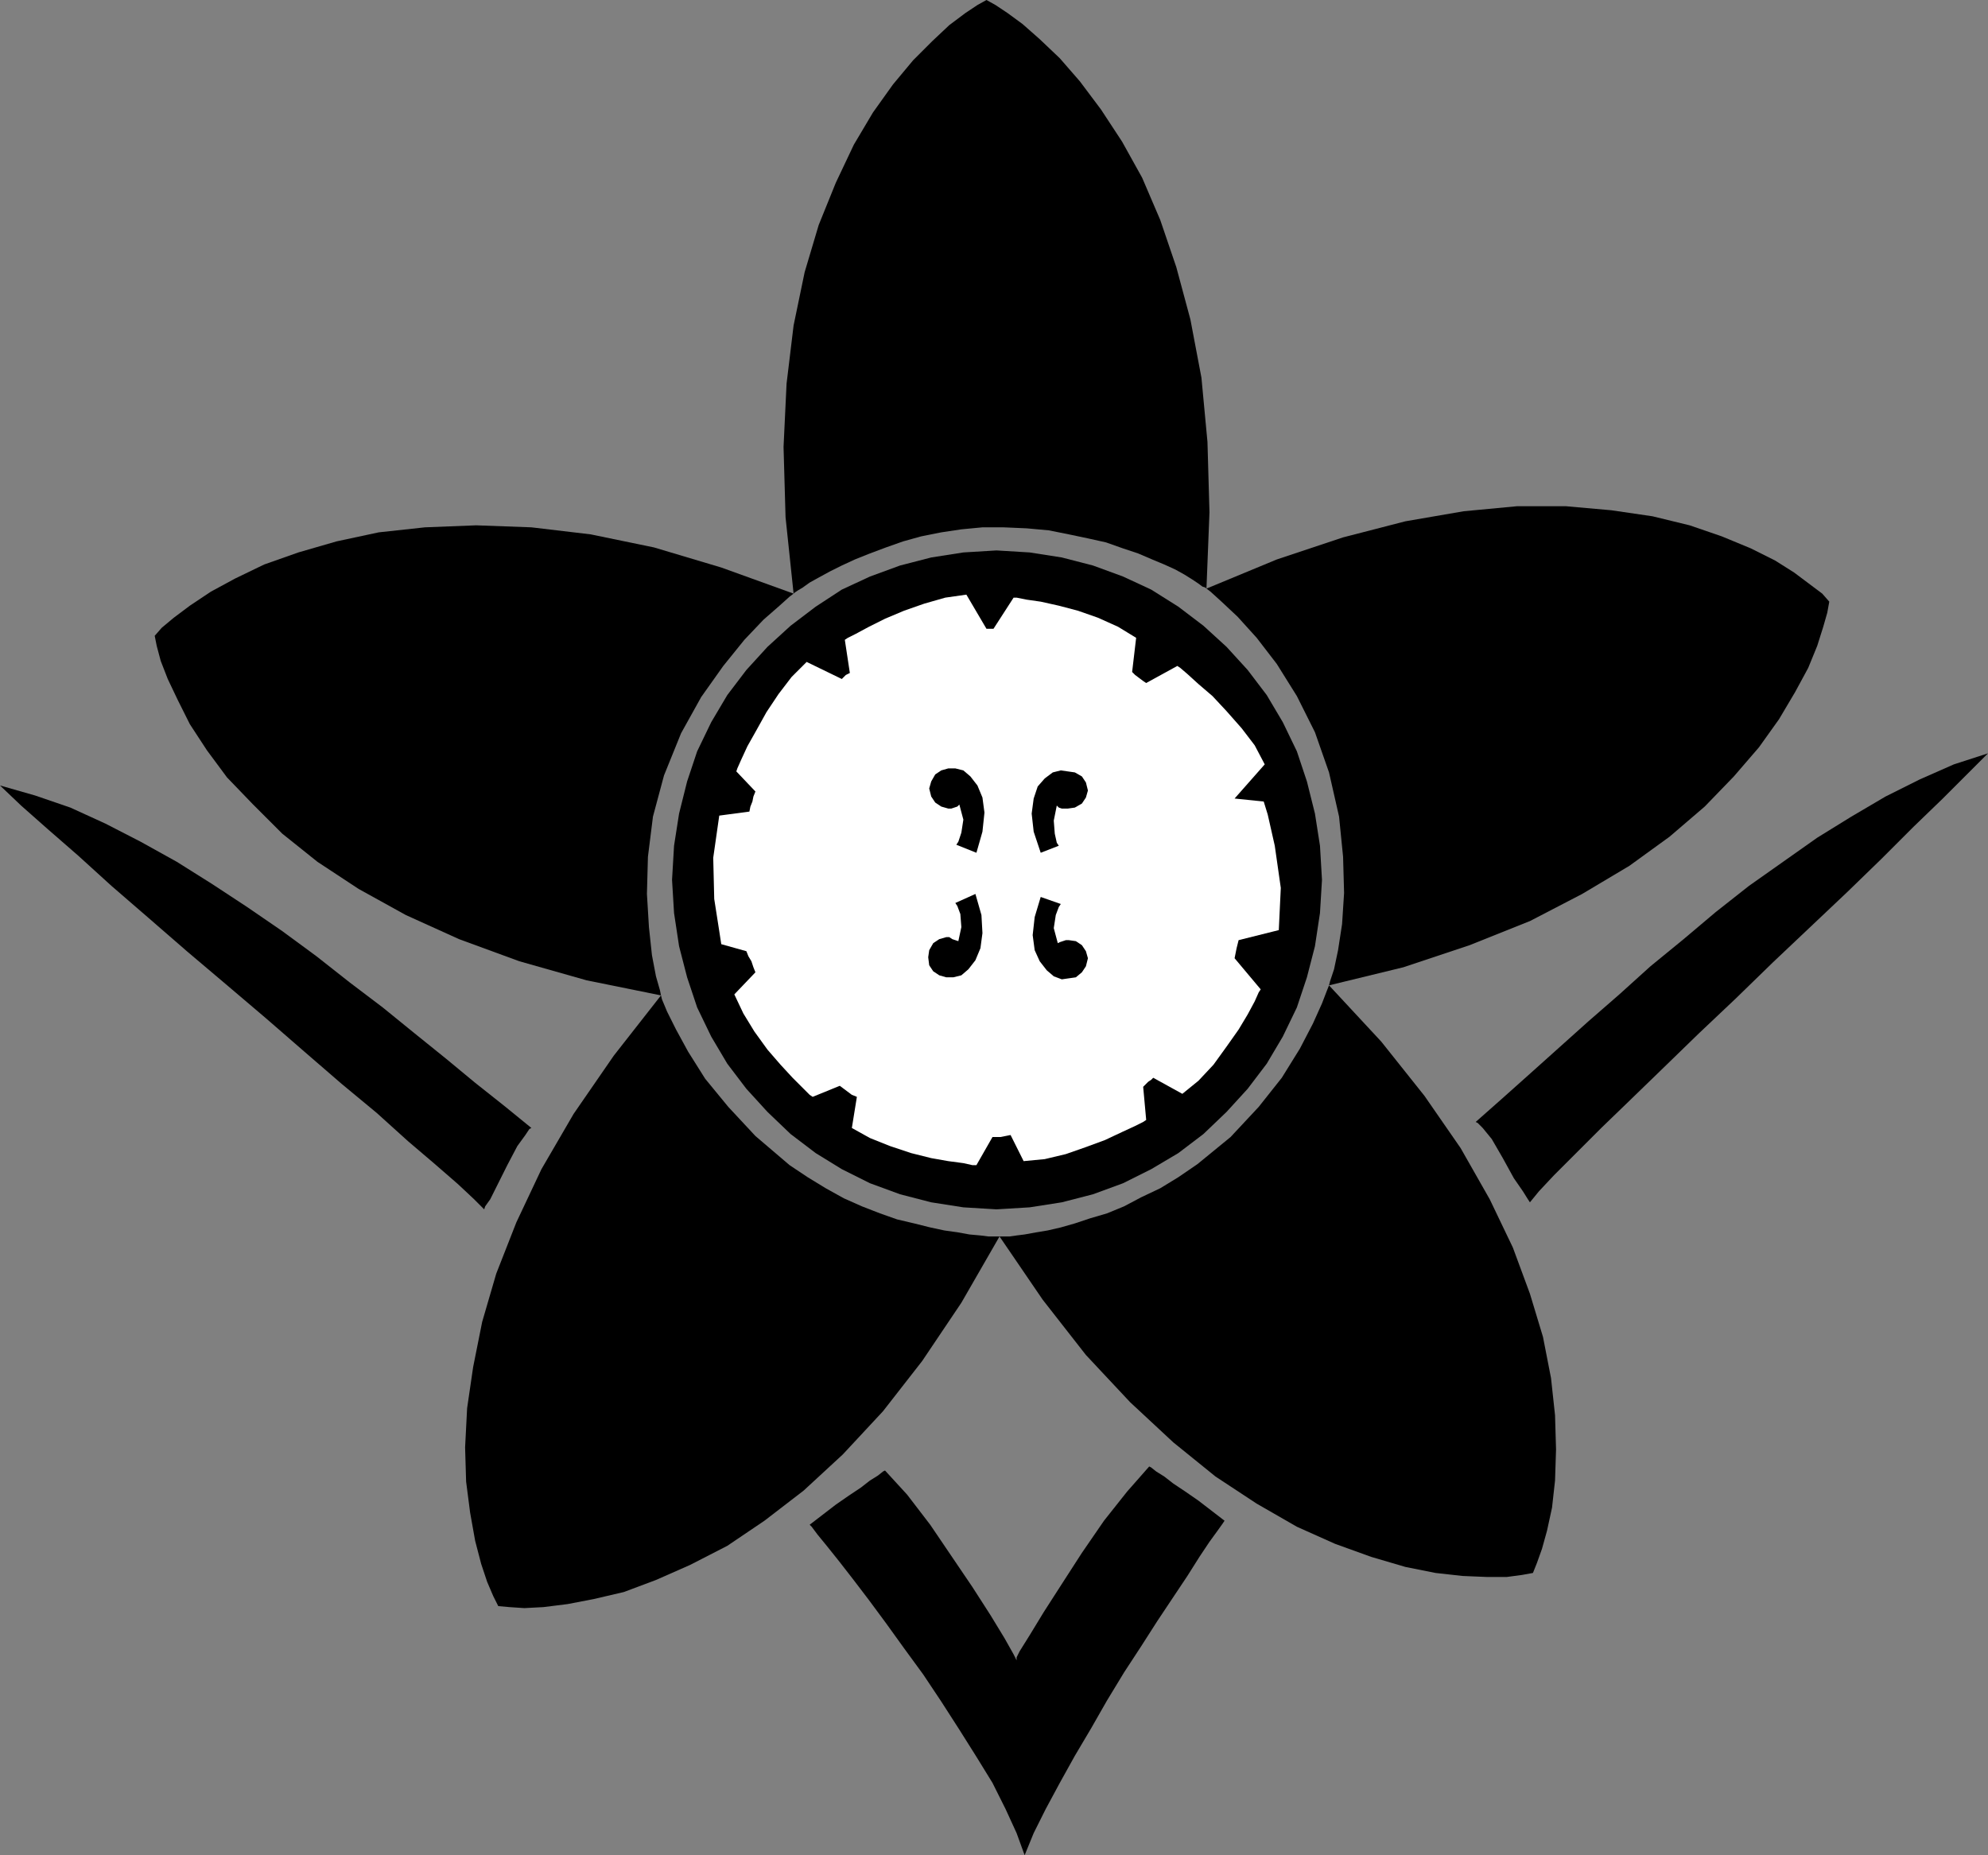<?xml version="1.0" encoding="UTF-8" standalone="no"?>
<!DOCTYPE svg PUBLIC "-//W3C//DTD SVG 1.0//EN" "http://www.w3.org/TR/2001/REC-SVG-20010904/DTD/svg10.dtd">
<svg xmlns="http://www.w3.org/2000/svg" xmlns:xlink="http://www.w3.org/1999/xlink" fill-rule="evenodd" height="1.847in" preserveAspectRatio="none" stroke-linecap="round" viewBox="0 0 1979 1847" width="1.979in">
<rect x="0" y="0" width="1979" height="1847" fill="#808080" stroke="none"/>
<style type="text/css">
.brush0 { fill: rgb(255,255,255); }
.pen0 { stroke: rgb(0,0,0); stroke-width: 1; stroke-linejoin: round; }
.brush1 { fill: none; }
.pen1 { stroke: none; }
.brush2 { fill: rgb(0,0,0); }
</style>
<g>
<polygon class="pen1 brush2" points="992,548 1025,550 1057,555 1088,563 1118,574 1146,587 1173,604 1198,623 1221,644 1242,667 1261,692 1277,719 1291,748 1301,778 1309,810 1314,842 1316,876 1314,909 1309,942 1301,973 1291,1003 1277,1032 1261,1059 1242,1084 1221,1107 1198,1129 1173,1148 1146,1164 1118,1178 1088,1189 1057,1197 1025,1202 992,1204 959,1202 927,1197 896,1189 866,1178 838,1164 812,1148 787,1129 764,1107 743,1084 724,1059 708,1032 694,1003 684,973 676,942 671,909 669,876 671,842 676,810 684,778 694,748 708,719 724,692 743,667 764,644 787,623 812,604 838,587 866,574 896,563 927,555 959,550 992,548"/>
<polygon class="pen1 brush2" points="496,1599 507,1600 522,1601 541,1600 565,1597 591,1592 621,1585 653,1573 687,1558 724,1539 761,1514 800,1484 839,1448 879,1405 918,1355 957,1297 995,1231 994,1231 990,1231 984,1231 976,1230 965,1229 954,1227 940,1225 926,1222 910,1218 893,1214 876,1208 858,1201 840,1193 822,1183 804,1172 786,1160 752,1131 725,1102 702,1074 685,1047 673,1025 664,1007 659,995 658,991 611,1051 571,1109 539,1164 514,1217 494,1268 480,1316 471,1361 465,1402 463,1441 464,1475 468,1506 473,1534 479,1557 485,1575 491,1589 496,1599"/>
<polygon class="pen1 brush2" points="154,633 156,643 160,658 167,676 177,697 189,721 206,747 226,774 252,801 281,830 316,858 357,885 404,911 457,935 517,957 584,976 658,991 657,986 653,972 649,951 646,923 644,890 645,853 650,813 661,772 678,730 698,694 720,663 741,637 760,617 776,603 786,594 790,591 718,565 651,545 588,532 529,525 474,523 423,525 377,530 335,539 297,550 263,562 234,576 210,589 189,603 173,615 161,625 154,633"/>
<polygon class="pen1 brush2" points="982,0 973,5 961,13 945,25 928,41 909,60 889,84 869,112 850,144 832,182 815,224 801,271 790,324 783,382 780,445 782,515 790,591 791,590 794,588 799,585 806,580 815,575 826,569 838,563 851,557 866,551 882,545 899,539 917,534 937,530 957,527 978,525 999,525 1022,526 1044,528 1064,532 1083,536 1101,540 1118,546 1133,551 1147,557 1159,562 1170,567 1179,572 1187,577 1193,581 1197,584 1200,585 1201,586 1204,510 1202,440 1196,376 1185,318 1171,266 1155,219 1137,177 1117,141 1096,109 1075,81 1055,58 1035,39 1018,24 1003,13 991,5 982,0"/>
<polygon class="pen1 brush2" points="1821,599 1814,591 1802,582 1786,570 1767,558 1743,546 1714,534 1682,523 1645,514 1604,508 1559,504 1510,504 1457,509 1399,519 1337,535 1271,557 1201,586 1205,589 1216,599 1232,614 1251,635 1271,661 1291,693 1309,729 1323,769 1333,813 1337,853 1338,889 1336,920 1332,946 1328,965 1324,977 1323,981 1397,963 1463,941 1523,917 1575,890 1622,862 1662,833 1697,803 1726,773 1751,744 1771,716 1787,689 1800,665 1809,643 1815,624 1819,610 1821,599"/>
<polygon class="pen1 brush2" points="1526,1566 1530,1556 1535,1542 1540,1524 1545,1501 1548,1474 1549,1443 1548,1409 1544,1372 1536,1331 1523,1288 1506,1242 1483,1194 1454,1143 1418,1091 1375,1037 1323,981 1321,986 1316,999 1307,1019 1294,1044 1276,1073 1253,1102 1225,1132 1192,1159 1173,1172 1155,1183 1136,1192 1119,1201 1102,1208 1085,1213 1070,1218 1056,1222 1043,1225 1031,1227 1020,1229 1012,1230 1005,1231 999,1231 996,1231 995,1231 1038,1294 1081,1349 1125,1396 1168,1436 1210,1470 1251,1497 1291,1520 1329,1537 1365,1550 1399,1560 1429,1566 1456,1569 1480,1570 1500,1570 1515,1568 1526,1566"/>
<polygon class="pen1 brush2" points="482,1204 472,1194 456,1179 433,1159 406,1136 375,1108 340,1079 303,1047 265,1014 225,980 186,947 148,914 111,882 78,852 47,825 21,802 0,782 35,792 70,804 105,820 140,838 176,858 211,880 246,903 281,927 315,952 348,978 381,1003 413,1029 444,1054 473,1078 502,1101 529,1123 527,1124 523,1130 515,1141 505,1160 495,1180 488,1194 483,1201 482,1204 482,1204"/>
<polygon class="pen1 brush2" points="1012,1653 1009,1647 1000,1631 986,1608 968,1580 947,1549 926,1518 903,1488 881,1464 879,1465 874,1469 866,1474 857,1481 845,1489 832,1498 819,1508 806,1518 808,1520 814,1528 823,1539 835,1554 849,1572 865,1593 882,1616 900,1641 919,1667 937,1694 955,1722 972,1749 988,1775 1001,1801 1012,1825 1020,1847 1029,1825 1041,1801 1055,1775 1070,1748 1086,1721 1102,1693 1119,1665 1136,1639 1152,1614 1168,1590 1182,1569 1194,1550 1204,1535 1212,1524 1217,1517 1219,1514 1206,1504 1193,1494 1180,1485 1168,1477 1159,1470 1151,1465 1146,1461 1144,1460 1122,1485 1099,1514 1077,1546 1057,1577 1039,1605 1025,1628 1015,1644 1012,1650 1012,1653"/>
<polygon class="pen1 brush2" points="1523,1197 1532,1186 1547,1170 1568,1149 1594,1123 1624,1094 1656,1063 1691,1029 1728,994 1765,958 1802,923 1839,888 1873,855 1905,823 1934,795 1959,770 1979,750 1945,761 1911,776 1877,793 1843,813 1809,834 1775,858 1741,882 1708,908 1676,935 1643,962 1612,990 1581,1017 1552,1043 1523,1069 1495,1094 1469,1117 1471,1118 1476,1123 1485,1134 1496,1153 1507,1173 1516,1186 1521,1194 1523,1197"/>
<polygon class="pen1 brush0" points="743,947 718,940 716,927 711,895 710,854 716,812 746,808 747,803 749,798 750,793 752,788 733,768 734,765 738,756 744,743 753,727 763,709 775,691 788,674 803,659 838,676 840,674 842,672 844,671 846,670 841,637 844,635 852,631 865,624 881,616 900,608 920,601 941,595 962,592 982,626 983,626 984,626 986,626 986,626 987,626 988,626 989,626 989,626 1009,595 1012,595 1022,597 1036,599 1054,603 1073,608 1093,615 1113,624 1131,635 1127,669 1130,672 1134,675 1138,678 1141,680 1172,663 1175,665 1182,671 1193,681 1207,693 1221,708 1236,725 1249,742 1259,761 1229,795 1258,798 1262,811 1269,842 1275,884 1273,926 1233,936 1232,940 1231,944 1230,949 1229,954 1255,985 1253,988 1249,997 1242,1010 1233,1025 1221,1042 1208,1060 1193,1076 1177,1089 1148,1073 1146,1075 1143,1077 1140,1080 1138,1082 1141,1115 1138,1117 1130,1121 1117,1127 1100,1135 1081,1142 1061,1149 1040,1154 1019,1156 1006,1130 1001,1131 996,1132 992,1132 988,1132 972,1160 968,1160 959,1158 944,1156 927,1153 907,1148 886,1141 866,1133 848,1123 853,1092 848,1090 844,1087 840,1084 836,1081 809,1092 806,1090 799,1083 789,1073 777,1060 764,1045 751,1027 740,1009 731,990 752,968 750,963 748,957 745,952 743,947"/>
<polygon class="pen1 brush2" points="1064,974 1057,975 1049,972 1042,966 1035,957 1030,946 1028,931 1030,913 1036,893 1056,900 1054,903 1051,911 1049,924 1053,939 1055,938 1058,937 1061,936 1064,936 1071,937 1077,941 1081,947 1083,954 1081,962 1077,968 1071,973 1064,974"/>
<polygon class="pen1 brush2" points="942,973 949,973 957,971 964,965 971,956 976,944 978,929 977,911 971,890 951,899 953,902 956,910 957,923 954,937 951,936 948,935 945,933 942,933 935,935 929,939 925,946 924,953 925,961 929,967 935,971 942,973"/>
<polygon class="pen1 brush2" points="1063,768 1056,767 1048,769 1040,775 1033,783 1029,795 1027,810 1029,828 1036,849 1054,842 1052,839 1050,830 1049,817 1052,802 1054,804 1057,805 1060,805 1063,805 1070,804 1077,800 1081,794 1083,787 1081,779 1077,773 1070,769 1063,768"/>
<polygon class="pen1 brush2" points="944,765 951,765 959,767 966,773 973,782 978,794 980,809 978,828 972,849 952,841 954,838 957,829 959,816 955,801 953,803 950,804 947,805 944,805 937,803 931,799 927,793 925,785 927,778 931,771 937,767 944,765"/>
</g>
</svg>
